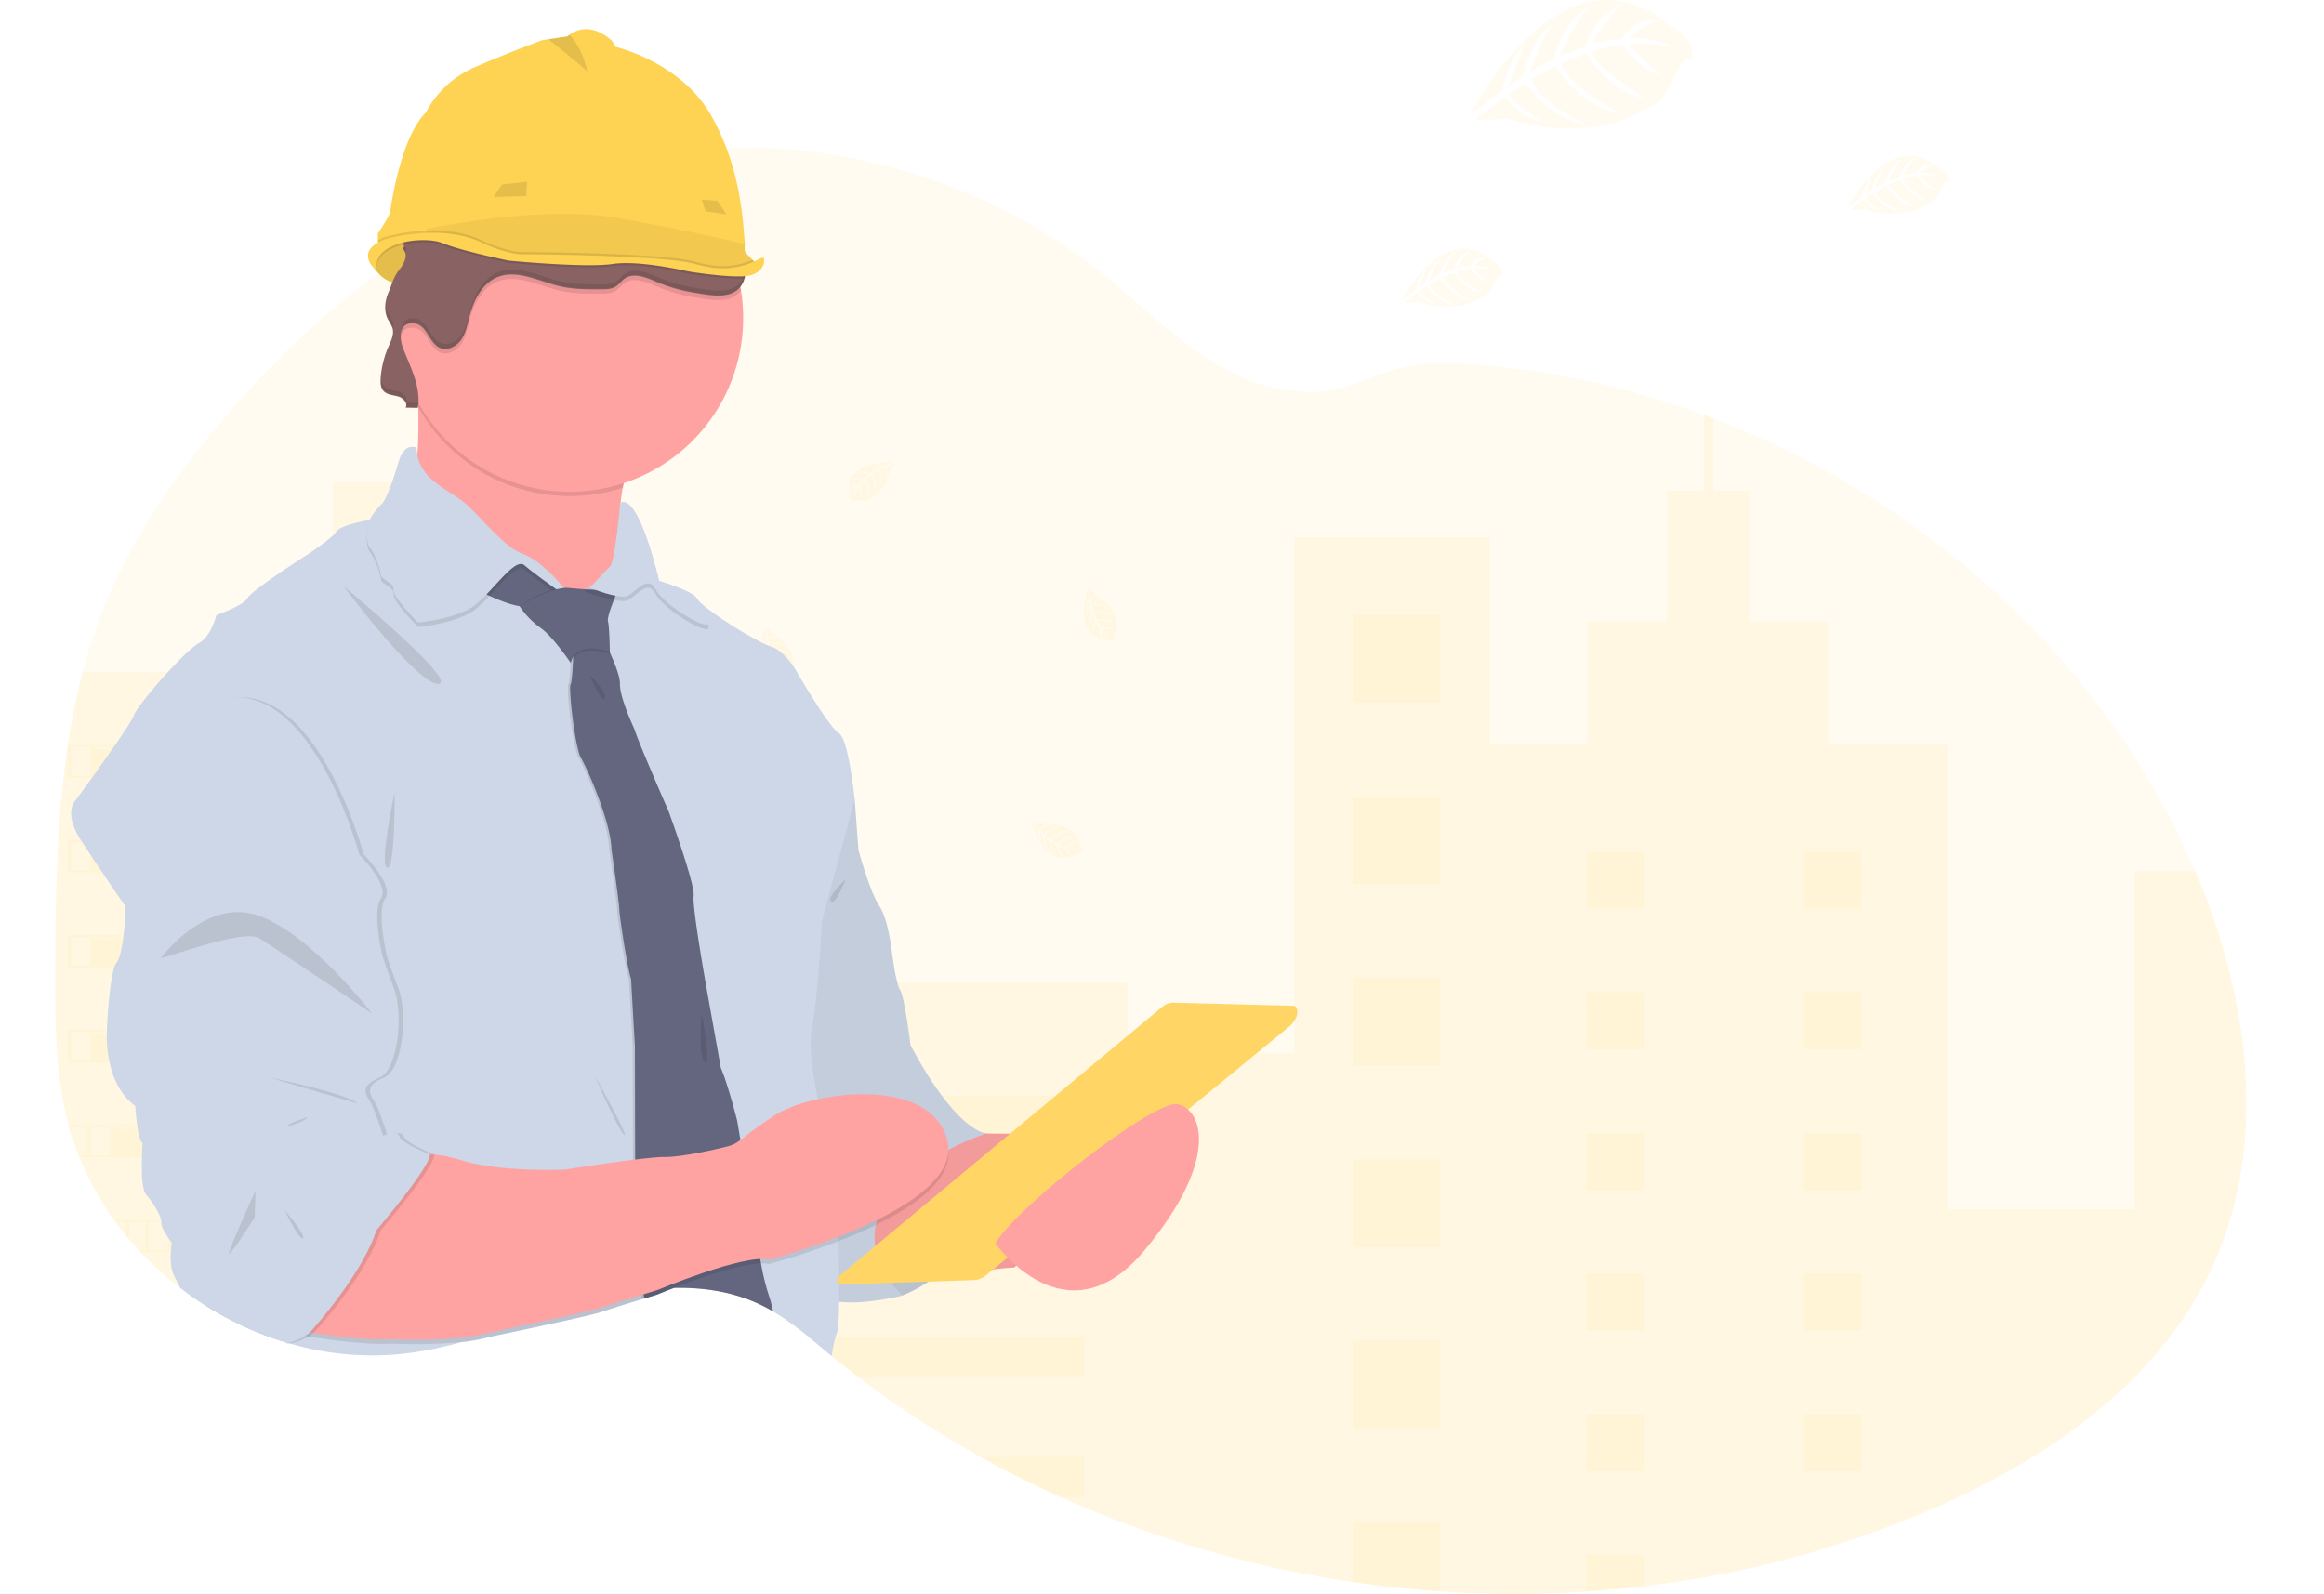 <svg width="1137.34" height="780.14" xmlns="http://www.w3.org/2000/svg">
 <title>QA engineers</title>

 <g>
  <title>background</title>
  <rect fill="none" id="canvas_background" height="782.14" width="1139.34" y="-1" x="-1"/>
 </g>
 <g>
  <title>Layer 1</title>
  <path id="svg_1" opacity="0.1" fill="#ffd666" d="m1081.17,623.33c-26.56,54.81 -80.52,91.46 -136.42,115.63a503.33,503.33 0 0 1 -140.45,37.48q-13.9,1.65 -27.89,2.56a540.92,540.92 0 0 1 -71.57,-0.08q-21.5,-1.43 -42.85,-4.57a540.44,540.44 0 0 1 -143.27,-41.72q-19.74,-8.89 -38.68,-19.41a494.85,494.85 0 0 1 -60.46,-39.54q-6.36,-4.86 -12.56,-9.93l-1.7,-1.39c-3.25,-2.68 -6.47,-5.42 -9.74,-8.08a141.6,141.6 0 0 0 -17.26,-12.38c-0.41,-0.24 -0.82,-0.48 -1.24,-0.71c-1.12,-0.65 -2.26,-1.26 -3.42,-1.84a78.31,78.31 0 0 0 -7.34,-3.24c-11.55,-4.4 -23.92,-6 -36.46,-5.73c-2.08,0 -4.16,0.14 -6.25,0.28l0,0c-2.92,0.2 -5.85,0.5 -8.77,0.88l-1.08,0.15a198.77,198.77 0 0 0 -27.53,5.91c-13.94,4 -27.63,9 -41.41,13.51l0,0c-5.85,1.93 -11.71,3.77 -17.62,5.42l-1.3,0.36a192.87,192.87 0 0 1 -25.61,5.36a142.7,142.7 0 0 1 -58.61,-4.72l-0.66,-0.19l-1.22,-0.36l-1.67,-0.52q-4.2,-1.32 -8.33,-2.89l-1.67,-0.64q-4,-1.54 -7.83,-3.31l-1.67,-0.76q-4,-1.86 -7.83,-3.93c-0.92,-0.48 -1.83,-1 -2.73,-1.49q-4.08,-2.28 -8,-4.78q-4.16,-2.65 -8.14,-5.53q-1.84,-1.32 -3.64,-2.71a161.36,161.36 0 0 1 -19.37,-17.47c-0.33,-0.33 -0.64,-0.67 -0.95,-1c-1.59,-1.72 -3.15,-3.47 -4.66,-5.26c-0.56,-0.66 -1.12,-1.32 -1.67,-2q-2.69,-3.28 -5.19,-6.71c-0.25,-0.33 -0.49,-0.67 -0.73,-1a144.59,144.59 0 0 1 -16.87,-30.5c-0.14,-0.33 -0.27,-0.67 -0.39,-1q-2,-5.15 -3.65,-10.47c-0.45,-1.48 -0.88,-3 -1.26,-4.48c-0.13,-0.44 -0.25,-0.89 -0.36,-1.33c-5.52,-21.73 -6.15,-44.32 -6.15,-66.78q0,-3.93 0,-7.85c0.16,-36.33 0.72,-73.28 6.08,-109.11c0,-0.25 0.07,-0.5 0.11,-0.74a340.76,340.76 0 0 1 7.31,-35.82a264.25,264.25 0 0 1 12.31,-36.3c12.33,-29 30.26,-55.39 50.17,-79.85c24,-29.43 51.5,-56.59 82.13,-79q6.6,-4.83 13.38,-9.38l2.09,-1.37c0.73,-0.49 1.46,-1 2.19,-1.43l0,0c1.5,-1 3,-1.94 4.52,-2.89l1.7,-1.06l3.24,-2l1,-0.57l1.73,-1l1.71,-1q3,-1.77 6.07,-3.46q13.11,-7.31 26.84,-13.36q4.05,-1.79 8.15,-3.45a287.43,287.43 0 0 1 38.15,-12.51q7.2,-1.82 14.49,-3.2q8.6,-1.66 17.29,-2.75a274.38,274.38 0 0 1 27.78,-2.07c65.32,-1.59 131.3,19.67 182.49,60.42c20.4,16.24 38.73,35.47 61.64,47.92c20,10.84 43.41,15.33 64.83,6.8c17.7,-7.05 29.22,-10.55 49.1,-9.48a411.56,411.56 0 0 1 120.31,25.16c1.56,0.57 3.12,1.16 4.67,1.75c100.71,38.55 187.3,115.1 232.28,213.47q1.78,3.9 3.47,7.86c26.83,62.65 36.51,136.1 6.9,197.18z"/>
  <path id="svg_2" opacity="0.1" fill="#ffd666" d="m227.17,277.39l0,379.16l-1.3,0.36a192.87,192.87 0 0 1 -25.61,5.36a142.7,142.7 0 0 1 -58.61,-4.72l-0.66,-0.19l-1.22,-0.36l-1.67,-0.52q-4.2,-1.32 -8.33,-2.89l-1.67,-0.64q-4,-1.54 -7.83,-3.31l-1.67,-0.76q-4,-1.86 -7.83,-3.93c-0.92,-0.48 -1.83,-1 -2.73,-1.49q-4.08,-2.28 -8,-4.78q-4.16,-2.65 -8.14,-5.53q-1.84,-1.32 -3.64,-2.71a161.36,161.36 0 0 1 -19.37,-17.47c-0.33,-0.33 -0.64,-0.67 -0.95,-1c-1.59,-1.72 -3.15,-3.47 -4.66,-5.26c-0.56,-0.66 -1.12,-1.32 -1.67,-2q-2.69,-3.28 -5.19,-6.71c-0.25,-0.33 -0.49,-0.67 -0.73,-1a144.59,144.59 0 0 1 -16.87,-30.5c-0.14,-0.33 -0.27,-0.67 -0.39,-1q-2,-5.15 -3.65,-10.47c-0.45,-1.48 -0.88,-3 -1.26,-4.48c-0.13,-0.44 -0.25,-0.89 -0.36,-1.33c-5.52,-21.73 -6.15,-44.32 -6.15,-66.78q0,-3.93 0,-7.85c0.16,-36.33 0.72,-73.28 6.08,-109.11c0,-0.25 0.07,-0.5 0.11,-0.74a340.76,340.76 0 0 1 7.31,-35.82l102.12,0l0,-51.53l20.36,0l0,-41.39l43.82,0l0,41.39l20.36,0z"/>
  <path id="svg_3" opacity="0.1" fill="#ffd666" d="m1081.17,623.33c-26.56,54.81 -80.52,91.46 -136.42,115.63a503.33,503.33 0 0 1 -140.45,37.48q-13.9,1.65 -27.89,2.56a540.92,540.92 0 0 1 -71.57,-0.08q-21.5,-1.43 -42.85,-4.57a540.44,540.44 0 0 1 -143.27,-41.72q-19.74,-8.89 -38.68,-19.41a494.85,494.85 0 0 1 -60.46,-39.54q-6.36,-4.86 -12.56,-9.93l-1.7,-1.39c-3.25,-2.68 -6.47,-5.42 -9.74,-8.08a141.6,141.6 0 0 0 -17.26,-12.38c-0.41,-0.24 -0.82,-0.48 -1.24,-0.71c-1.12,-0.65 -2.26,-1.26 -3.42,-1.84a78.31,78.31 0 0 0 -7.34,-3.24l0,-155.11l185.59,0l0,34.53l81.45,0l0,-252.58l95.87,0l0,101l47.42,0l0,-59.8l39.18,0l0,-63.88l18,0l0,-37.2c1.56,0.57 3.12,1.16 4.67,1.75l0,35.45l17.52,0l0,63.92l39.15,0l0,59.8l57.73,0l0,227.83l91.76,0l0,-165.69l29.57,0c26.87,62.67 36.55,136.12 6.94,197.2z"/>
  <rect id="svg_4" opacity="0.1" fill="#ffd666" height="42.85" width="42.85" y="300.96" x="662.01"/>
  <rect id="svg_5" opacity="0.1" fill="#ffd666" height="42.85" width="42.85" y="389.78" x="662.01"/>
  <rect id="svg_6" opacity="0.1" fill="#ffd666" height="42.85" width="42.85" y="478.61" x="662.01"/>
  <rect id="svg_7" opacity="0.1" fill="#ffd666" height="42.85" width="42.85" y="567.44" x="662.01"/>
  <rect id="svg_8" opacity="0.1" fill="#ffd666" height="42.85" width="42.85" y="656.26" x="662.01"/>
  <path id="svg_9" opacity="0.1" fill="#ffd666" d="m704.86,745.07l0,33.84q-21.5,-1.43 -42.85,-4.57l0,-29.27l42.85,0z"/>
  <rect id="svg_10" opacity="0.1" fill="#ffd666" height="19.41" width="149.99" y="536.38" x="380.45"/>
  <rect id="svg_11" opacity="0.1" fill="#ffd666" height="19.41" width="149.99" y="595.33" x="380.45"/>
  <path id="svg_12" opacity="0.1" fill="#ffd666" d="m530.44,654.28l0,19.4l-110.84,0q-6.36,-4.86 -12.56,-9.93l-1.7,-1.39c-3.25,-2.68 -6.47,-5.42 -9.74,-8.08l134.84,0z"/>
  <path id="svg_13" opacity="0.1" fill="#ffd666" d="m530.44,713.22l0,19.41l-11.7,0q-19.74,-8.89 -38.68,-19.41l50.38,0z"/>
  <rect id="svg_14" opacity="0.1" fill="#ffd666" height="27.89" width="27.89" y="416.99" x="776.43"/>
  <rect id="svg_15" opacity="0.1" fill="#ffd666" height="27.89" width="27.89" y="287.01" x="172.43"/>
  <rect id="svg_16" opacity="0.1" fill="#ffd666" height="27.89" width="27.89" y="351.81" x="172.43"/>
  <rect id="svg_17" opacity="0.1" fill="#ffd666" height="27.89" width="27.89" y="416.6" x="172.43"/>
  <rect id="svg_18" opacity="0.1" fill="#ffd666" height="27.89" width="27.89" y="481.4" x="172.43"/>
  <rect id="svg_19" opacity="0.1" fill="#ffd666" height="27.89" width="27.89" y="546.2" x="172.43"/>
  <rect id="svg_20" opacity="0.1" fill="#ffd666" height="27.89" width="27.89" y="610.99" x="172.43"/>
  <rect id="svg_21" opacity="0.1" fill="#ffd666" height="27.89" width="27.89" y="416.99" x="882.92"/>
  <rect id="svg_22" opacity="0.1" fill="#ffd666" height="27.89" width="27.89" y="485.79" x="776.43"/>
  <rect id="svg_23" opacity="0.1" fill="#ffd666" height="27.89" width="27.89" y="485.79" x="882.92"/>
  <rect id="svg_24" opacity="0.1" fill="#ffd666" height="27.89" width="27.89" y="554.6" x="776.43"/>
  <rect id="svg_25" opacity="0.1" fill="#ffd666" height="27.89" width="27.89" y="554.6" x="882.92"/>
  <rect id="svg_26" opacity="0.1" fill="#ffd666" height="27.89" width="27.89" y="623.41" x="776.43"/>
  <rect id="svg_27" opacity="0.1" fill="#ffd666" height="27.89" width="27.89" y="623.41" x="882.92"/>
  <rect id="svg_28" opacity="0.1" fill="#ffd666" height="27.89" width="27.89" y="692.21" x="776.43"/>
  <rect id="svg_29" opacity="0.1" fill="#ffd666" height="27.89" width="27.89" y="692.21" x="882.92"/>
  <polygon id="svg_30" opacity="0.1" fill="#ffd666" points="776.43,779 776.43,761.01 804.32,761.01 804.32,776.44 776.43,779 "/>
  <path id="svg_31" opacity="0.1" fill="#ffd666" d="m33.1,364.75l0,16l106.67,0l0,-16l-106.67,0zm116.17,15l-114.5,0l0,-14l7.83,0l106.67,14zm9.5,0l-114.5,0l0,-14l7.83,0l106.67,14zm9.5,0l-114.5,0l0,-14l7.83,0l106.67,14zm9.5,0l-114.5,0l0,-14l7.83,0l106.67,14zm9.5,0l-114.5,0l0,-14l7.83,0l106.67,14zm9.5,0l-114.5,0l0,-14l7.83,0l106.67,14zm9.5,0l-114.5,0l0,-14l7.83,0l106.67,14zm9.5,0l-114.5,0l0,-14l7.83,0l106.67,14zm9.5,0l-114.5,0l0,-14l7.83,0l106.67,14zm9.5,0l-114.5,0l0,-14l7.83,0l106.67,14zm10,0l-115,0l0,-14l8.33,0l106.67,14z"/>
  <path id="svg_32" opacity="0.1" fill="#ffd666" d="m33.1,411.21l0,15.95l106.67,0l0,-15.95l-106.67,0zm116.17,14.95l-114.5,0l0,-13.95l7.83,0l106.67,13.95zm9.5,0l-114.5,0l0,-13.95l7.83,0l106.67,13.95zm9.5,0l-114.5,0l0,-13.95l7.83,0l106.67,13.95zm9.5,0l-114.5,0l0,-13.95l7.83,0l106.67,13.95zm9.5,0l-114.5,0l0,-13.95l7.83,0l106.67,13.95zm9.5,0l-114.5,0l0,-13.95l7.83,0l106.67,13.95zm9.5,0l-114.5,0l0,-13.95l7.83,0l106.67,13.95zm9.5,0l-114.5,0l0,-13.95l7.83,0l106.67,13.95zm9.5,0l-114.5,0l0,-13.95l7.83,0l106.67,13.95zm9.5,0l-114.5,0l0,-13.95l7.83,0l106.67,13.95zm10,0l-115,0l0,-13.95l8.33,0l106.67,13.95z"/>
  <path id="svg_33" opacity="0.1" fill="#ffd666" d="m33.1,457.66l0,15.95l106.67,0l0,-15.95l-106.67,0zm116.17,14.95l-114.5,0l0,-13.95l7.83,0l106.67,13.95zm9.5,0l-114.5,0l0,-13.95l7.83,0l106.67,13.95zm9.5,0l-114.5,0l0,-13.95l7.83,0l106.67,13.95zm9.5,0l-114.5,0l0,-13.95l7.83,0l106.67,13.95zm9.5,0l-114.5,0l0,-13.95l7.83,0l106.67,13.95zm9.5,0l-114.5,0l0,-13.95l7.83,0l106.67,13.95zm9.5,0l-114.5,0l0,-13.95l7.83,0l106.67,13.95zm9.5,0l-114.5,0l0,-13.95l7.83,0l106.67,13.95zm9.5,0l-114.5,0l0,-13.95l7.83,0l106.67,13.95zm9.5,0l-114.5,0l0,-13.95l7.83,0l106.67,13.95zm10,0l-115,0l0,-13.95l8.33,0l106.67,13.95z"/>
  <path id="svg_34" opacity="0.1" fill="#ffd666" d="m33.1,504.07l0,16l106.67,0l0,-16l-106.67,0zm116.17,15l-114.5,0l0,-14l7.83,0l106.67,14zm9.5,0l-114.5,0l0,-14l7.83,0l106.67,14zm9.5,0l-114.5,0l0,-14l7.83,0l106.67,14zm9.5,0l-114.5,0l0,-14l7.83,0l106.67,14zm9.5,0l-114.5,0l0,-14l7.83,0l106.67,14zm9.5,0l-114.5,0l0,-14l7.83,0l106.67,14zm9.5,0l-114.5,0l0,-14l7.83,0l106.67,14zm9.5,0l-114.5,0l0,-14l7.83,0l106.67,14zm9.5,0l-114.5,0l0,-14l7.83,0l106.67,14zm9.5,0l-114.5,0l0,-14l7.83,0l106.67,14zm10,0l-115,0l0,-14l8.33,0l106.67,14z"/>
  <path id="svg_35" opacity="0.1" fill="#ffd666" d="m33.51,550.56c0.38,1.5 0.81,3 1.26,4.48l0,-3.48l7.83,0l0,14l-4.18,0c0.12,0.33 0.25,0.67 0.39,1l101,0l0,-16l-106.3,0zm124.89,15l-114.13,0l0,-14l7.83,0l106.3,14zm9.5,0l-114.13,0l0,-14l7.83,0l106.3,14zm9.5,0l-114.13,0l0,-14l7.83,0l106.3,14zm9.5,0l-114.13,0l0,-14l7.83,0l106.3,14zm9.5,0l-114.13,0l0,-14l7.83,0l106.3,14zm9.5,0l-114.13,0l0,-14l7.83,0l106.3,14zm9.5,0l-114.13,0l0,-14l7.83,0l106.3,14zm9.5,0l-114.13,0l0,-14l7.83,0l106.3,14zm9.5,0l-114.13,0l0,-14l7.83,0l106.3,14zm10,0l-114.63,0l0,-14l8.33,0l106.3,14z"/>
  <path id="svg_36" opacity="0.1" fill="#ffd666" d="m55.68,597.01c0.24,0.33 0.48,0.67 0.73,1l5.19,0l0,6.71c0.55,0.67 1.11,1.33 1.67,2l0,-8.7l7.83,0l0,14l-3.17,0c0.31,0.33 0.62,0.67 0.95,1l70.89,0l0,-16l-84.09,-0.01zm109.01,15.01l-91.92,0l0,-14l7.83,0l84.09,14zm9.5,0l-91.92,0l0,-14l7.83,0l84.09,14zm9.5,0l-91.92,0l0,-14l7.83,0l84.09,14zm9.5,0l-91.92,0l0,-14l7.83,0l84.09,14zm9.5,0l-91.92,0l0,-14l7.83,0l84.09,14zm9.5,0l-91.92,0l0,-14l7.83,0l84.09,14zm10,0l-92.42,0l0,-14l8.33,0l84.09,14z"/>
  <path id="svg_37" opacity="0.1" fill="#ffd666" d="m108.04,643.46c0.9,0.51 1.81,1 2.73,1.49l0,-0.49l7.83,0l0,4.42l1.67,0.76l0,-5.18l7.83,0l0,8.49l1.67,0.64l0,-9.13l8.33,0l0,12l1.67,0.52l0,-13.52l-31.73,0z"/>
  <path id="svg_38" opacity="0.1" fill="#ffd666" d="m436.96,226.24s-23.84,-1.44 -21,15.26a4.08,4.08 0 0 0 2.12,4.3s0,-1.24 2.44,-0.82a11.15,11.15 0 0 0 2.59,0.12a5.39,5.39 0 0 0 3.17,-1.3l0,0s6.7,-2.77 9.31,-13.72c0,0 1.92,-2.39 1.85,-3l-4,1.72s1.38,2.9 0.3,5.31c0,0 -0.13,-5.2 -0.91,-5.08c-0.15,0 -2.09,1 -2.09,1s2.37,5.06 0.58,8.73c0,0 0.68,-6.22 -1.31,-8.36l-2.9,1.67s2.77,5.22 0.89,9.48c0,0 0.49,-6.53 -1.48,-9.07l-2.57,2s2.6,5.14 1,8.68c0,0 -0.21,-7.61 -1.57,-8.19a15.42,15.42 0 0 0 -2.59,2.8s1.78,3.73 0.68,5.7c0,0 -0.68,-5.06 -1.24,-5.09c0,0 -2.23,3.36 -2.46,5.66a12.18,12.18 0 0 1 1.92,-6a6.72,6.72 0 0 0 -3.42,1.77s0.35,-2.37 4,-2.58c0,0 1.85,-2.54 2.35,-2.7c0,0 -3.61,-0.3 -5.8,0.67c0,0 1.93,-2.24 6.46,-1.22l2.53,-2.07s-4.75,-0.65 -6.76,0.07c0,0 2.31,-2 7.44,-0.54l2.76,-1.65a25.18,25.18 0 0 0 -6.46,-0.56s2.54,-1.37 7.27,0.12l2,-0.89s-3,-0.58 -3.83,-0.67s-0.92,-0.33 -0.92,-0.33a10.28,10.28 0 0 1 5.57,0.62s4.15,-1.58 4.08,-1.84z"/>
  <path id="svg_39" opacity="0.1" fill="#ffd666" d="m374.38,307.51s-8.15,22.44 8.67,24.49a4.07,4.07 0 0 0 4.71,-0.81s-1.17,-0.39 -0.09,-2.58a11.39,11.39 0 0 0 0.86,-2.44a5.41,5.41 0 0 0 -0.36,-3.41l0,0s-0.75,-7.21 -10.51,-12.82c0,0 -1.74,-2.53 -2.35,-2.63l0.5,4.35s3.17,-0.5 5.18,1.22c0,0 -5,-1.35 -5.13,-0.57c0,0.15 0.37,2.29 0.37,2.29s5.52,-0.84 8.53,1.92c0,0 -5.78,-2.42 -8.39,-1.11l0.78,3.18s5.79,-1.16 9.34,1.84c0,0 -6.12,-2.31 -9.12,-1.15l1.19,3s5.67,-1 8.61,1.49c0,0 -7.36,-2 -8.29,-0.82a15.74,15.74 0 0 0 1.94,3.27s4.09,-0.64 5.66,1c0,0 -5.05,-0.79 -5.23,-0.27c0,0 2.59,3.1 4.73,4a12.24,12.24 0 0 1 -5.19,-3.55a6.72,6.72 0 0 0 0.73,3.79s-2.18,-1 -1.35,-4.55c0,0 -1.92,-2.49 -1.92,-3c0,0 -1.32,3.37 -1,5.75c0,0 -1.6,-2.49 0.66,-6.54l-1.26,-3s-2,4.37 -1.86,6.51c0,0 -1.24,-2.79 1.6,-7.3l-0.79,-3.11a24.93,24.93 0 0 0 -2.37,6s-0.6,-2.83 2.17,-6.94l-0.29,-2.14s-1.4,2.68 -1.73,3.49s-0.58,0.78 -0.58,0.78a10.28,10.28 0 0 1 2.17,-5.17s-0.32,-4.46 -0.59,-4.46z"/>
  <path id="svg_40" opacity="0.1" fill="#ffd666" d="m532.41,288.59s-8.14,22.48 8.67,24.48a4.08,4.08 0 0 0 4.72,-0.82s-1.18,-0.39 -0.09,-2.57a10.7,10.7 0 0 0 0.85,-2.45a5.41,5.41 0 0 0 -0.35,-3.41l0,0s-0.75,-7.21 -10.51,-12.82c0,0 -1.75,-2.52 -2.36,-2.62l0.51,4.34s3.17,-0.49 5.18,1.23c0,0 -5,-1.35 -5.14,-0.58c0,0.16 0.37,2.29 0.37,2.29s5.52,-0.83 8.54,1.92c0,0 -5.78,-2.41 -8.4,-1.11l0.79,3.19s5.79,-1.17 9.34,1.84c0,0 -6.13,-2.32 -9.13,-1.16l1.19,3s5.67,-1 8.61,1.49c0,0 -7.35,-2 -8.29,-0.81a15.43,15.43 0 0 0 2,3.27s4.08,-0.65 5.66,1c0,0 -5.05,-0.79 -5.23,-0.26c0,0 2.58,3.09 4.72,4a12.13,12.13 0 0 1 -5.18,-3.55a6.77,6.77 0 0 0 0.72,3.79s-2.17,-1 -1.34,-4.54c0,0 -1.92,-2.5 -1.93,-3c0,0 -1.31,3.38 -1,5.75c0,0 -1.6,-2.48 0.66,-6.54l-1.26,-3s-2,4.37 -1.86,6.5c0,0 -1.24,-2.78 1.6,-7.29l-0.8,-3.12a24.93,24.93 0 0 0 -2.37,6s-0.59,-2.83 2.18,-6.94l-0.29,-2.14s-1.4,2.68 -1.74,3.49s-0.58,0.78 -0.58,0.78a10.35,10.35 0 0 1 2.18,-5.17s-0.36,-4.45 -0.64,-4.46z"/>
  <path id="svg_41" opacity="0.1" fill="#ffd666" d="m306.51,472.07s-8.15,22.45 8.67,24.5a4.06,4.06 0 0 0 4.71,-0.82s-1.17,-0.39 -0.09,-2.57a10.77,10.77 0 0 0 0.86,-2.45a5.34,5.34 0 0 0 -0.36,-3.41l0,0s-0.75,-7.21 -10.51,-12.81c0,0 -1.74,-2.53 -2.35,-2.63l0.5,4.34s3.18,-0.49 5.18,1.23c0,0 -5,-1.35 -5.13,-0.58c0,0.16 0.37,2.29 0.37,2.29s5.52,-0.83 8.53,1.92c0,0 -5.78,-2.41 -8.39,-1.11l0.78,3.19s5.79,-1.17 9.34,1.84c0,0 -6.12,-2.32 -9.12,-1.16l1.19,3s5.67,-1 8.61,1.49c0,0 -7.35,-2 -8.29,-0.81a15.74,15.74 0 0 0 1.94,3.27s4.09,-0.65 5.67,1c0,0 -5.06,-0.79 -5.24,-0.26c0,0 2.59,3.09 4.73,4a12.17,12.17 0 0 1 -5.19,-3.54a6.69,6.69 0 0 0 0.73,3.78s-2.18,-1 -1.35,-4.54c0,0 -1.91,-2.5 -1.92,-3c0,0 -1.32,3.38 -1,5.75c0,0 -1.6,-2.48 0.66,-6.54l-1.26,-3s-2,4.37 -1.85,6.5c0,0 -1.24,-2.78 1.6,-7.29l-0.8,-3.11a24.74,24.74 0 0 0 -2.37,6s-0.6,-2.84 2.17,-6.94l-0.29,-2.15s-1.4,2.68 -1.73,3.49s-0.58,0.78 -0.58,0.78a10.24,10.24 0 0 1 2.18,-5.17s-0.33,-4.48 -0.6,-4.48z"/>
  <path id="svg_42" opacity="0.1" fill="#ffd666" d="m274.17,260.48s-8.14,22.44 8.67,24.49a4.09,4.09 0 0 0 4.72,-0.81s-1.18,-0.39 -0.09,-2.58a11.21,11.21 0 0 0 0.85,-2.45a5.38,5.38 0 0 0 -0.35,-3.4l0,0s-0.75,-7.21 -10.52,-12.82c0,0 -1.74,-2.53 -2.35,-2.63l0.51,4.35s3.17,-0.5 5.17,1.22c0,0 -5,-1.35 -5.13,-0.57c0,0.15 0.37,2.29 0.37,2.29s5.52,-0.84 8.54,1.92c0,0 -5.78,-2.42 -8.4,-1.11l0.78,3.18s5.79,-1.17 9.35,1.84c0,0 -6.13,-2.32 -9.13,-1.15l1.19,3s5.67,-1 8.61,1.5c0,0 -7.35,-2 -8.29,-0.82a15.74,15.74 0 0 0 1.94,3.27s4.09,-0.64 5.67,1c0,0 -5.05,-0.79 -5.23,-0.27c0,0 2.58,3.1 4.72,4a12.3,12.3 0 0 1 -5.19,-3.55a6.72,6.72 0 0 0 0.73,3.79s-2.18,-1 -1.34,-4.55c0,0 -1.92,-2.49 -1.93,-3c0,0 -1.31,3.37 -1,5.75c0,0 -1.61,-2.49 0.66,-6.54l-1.27,-3s-2,4.37 -1.85,6.51c0,0 -1.24,-2.79 1.6,-7.3l-0.8,-3.11a24.93,24.93 0 0 0 -2.37,6s-0.59,-2.83 2.17,-6.94l-0.28,-2.14s-1.41,2.68 -1.74,3.48s-0.58,0.79 -0.58,0.79a10.24,10.24 0 0 1 2.18,-5.17s-0.31,-4.47 -0.59,-4.47z"/>
  <path id="svg_43" opacity="0.1" fill="#ffd666" d="m334.61,382.68s6.29,23 21.21,15a4.07,4.07 0 0 0 3.38,-3.38s-1.18,0.36 -1.55,-2.05a11,11 0 0 0 -0.72,-2.49a5.29,5.29 0 0 0 -2.25,-2.58l0,0s-4.77,-5.46 -16,-4.42c0,0 -2.88,-1.05 -3.44,-0.78l2.92,3.25s2.31,-2.23 4.94,-2c0,0 -4.89,1.8 -4.53,2.49c0.08,0.14 1.62,1.66 1.62,1.66s4,-3.87 8.08,-3.36c0,0 -6.11,1.36 -7.49,3.94l2.47,2.15s4.06,-4.29 8.7,-3.89c0,0 -6.35,1.64 -8.13,4.32l2.72,1.79s4,-4.11 7.9,-3.74c0,0 -7.14,2.63 -7.25,4.11a15.59,15.59 0 0 0 3.48,1.55s3,-2.88 5.19,-2.47c0,0 -4.59,2.27 -4.43,2.8c0,0 3.9,1 6.15,0.52a12.2,12.2 0 0 1 -6.28,0.1a6.66,6.66 0 0 0 2.78,2.67s-2.36,0.43 -3.72,-2.94c0,0 -3,-0.93 -3.32,-1.35c0,0 0.88,3.52 2.5,5.28c0,0 -2.74,-1.11 -3.23,-5.73l-2.77,-1.73s0.91,4.71 2.23,6.38c0,0 -2.62,-1.56 -2.9,-6.88l-2.44,-2.08a25,25 0 0 0 1.54,6.3s-2.11,-2 -2.22,-6.92l-1.47,-1.59s0.4,3 0.59,3.85s0,1 0,1a10.27,10.27 0 0 1 -1.2,-5.48s-2.83,-3.45 -3.06,-3.3z"/>
  <path id="svg_44" opacity="0.1" fill="#ffd666" d="m505.25,403.22s6.29,23 21.2,15a4.06,4.06 0 0 0 3.39,-3.38s-1.19,0.36 -1.56,-2a10.51,10.51 0 0 0 -0.71,-2.49a5.36,5.36 0 0 0 -2.26,-2.58l0,0s-4.77,-5.46 -16,-4.41c0,0 -2.88,-1.06 -3.43,-0.79l2.91,3.25s2.31,-2.23 4.94,-2c0,0 -4.89,1.8 -4.52,2.49c0.07,0.14 1.62,1.66 1.62,1.66s4,-3.87 8.08,-3.36c0,0 -6.12,1.36 -7.5,3.94l2.48,2.15s4,-4.29 8.69,-3.89c0,0 -6.34,1.64 -8.12,4.32l2.72,1.79s4,-4.11 7.89,-3.74c0,0 -7.14,2.63 -7.24,4.11a15.47,15.47 0 0 0 3.47,1.55s3,-2.88 5.19,-2.47c0,0 -4.58,2.27 -4.43,2.8c0,0 3.9,1 6.16,0.52a12.25,12.25 0 0 1 -6.29,0.1a6.73,6.73 0 0 0 2.78,2.67s-2.36,0.43 -3.72,-2.94c0,0 -3,-0.93 -3.31,-1.35c0,0 0.87,3.52 2.49,5.28c0,0 -2.74,-1.11 -3.23,-5.73l-2.77,-1.75s0.91,4.71 2.24,6.38c0,0 -2.62,-1.56 -2.9,-6.88l-2.45,-2.08a24.69,24.69 0 0 0 1.55,6.3s-2.12,-2 -2.23,-6.92l-1.47,-1.59s0.4,3 0.59,3.85s0,1 0,1a10.27,10.27 0 0 1 -1.2,-5.48s-2.82,-3.48 -3.05,-3.33z"/>
  <path id="svg_45" fill="#ced7e7" d="m441.23,634.2s51.88,-17.47 41.14,-79.37l-65.9,-17.11l-15.3,50.79l40.06,45.69z"/>
  <path id="svg_46" opacity="0.1" d="m401.17,588.51l40.05,45.69s51.88,-17.47 41.14,-79.37l-81.19,33.68z"/>
  <path id="svg_47" fill="#fed253" d="m183.17,131.21s7,11.39 16.57,5.7s0.39,-21.41 0.39,-21.41s-18.33,-2.51 -16.96,15.71z"/>
  <path id="svg_48" opacity="0.1" d="m199.74,136.91a9.87,9.87 0 0 1 -7.71,1.3c-3.51,-0.89 -6.21,-3.59 -7.66,-5.36a16.7,16.7 0 0 1 -1.2,-1.63c-0.49,-6.5 1.53,-10.37 4.33,-12.65l0,0c3.85,-3.13 9.18,-3.26 11.48,-3.16c0.71,0 1.12,0.1 1.12,0.1l0.19,0.32c0.27,0.51 0.86,1.64 1.49,3.15c2.14,4.95 4.69,13.92 -2.04,17.93z"/>
  <path id="svg_49" fill="#ffa2a2" d="m446.33,551.92l36,2.91l67,0.55l-52.79,65s-16.75,0.91 -20.2,3.27s-51.89,1.1 -51.89,1.1l-7.82,-33.32l29.7,-39.51z"/>
  <path id="svg_50" opacity="0.05" d="m446.33,551.92l36,2.91l67,0.55l-52.79,65s-16.75,0.91 -20.2,3.27s-51.89,1.1 -51.89,1.1l-7.82,-33.32l29.7,-39.51z"/>
  <path id="svg_51" fill="#ced7e7" d="m409.92,377.16l8.37,14.2l1.82,24.76s5.83,21.11 10.2,27.3s6.19,22.58 6.19,22.58s1.82,15.29 4,18.56s5.1,27 5.1,27s19.3,38.59 36.77,43.32c0,0 -86.65,28.4 -41.14,79.37c0,0 -32.4,8 -40.05,-1.09s-27.67,-143.81 -27.67,-143.81l6.19,-113.6l30.22,1.41z"/>
  <path id="svg_52" opacity="0.05" d="m409.92,377.16l8.37,14.2l1.82,24.76s5.83,21.11 10.2,27.3s6.19,22.58 6.19,22.58s1.82,15.29 4,18.56s5.1,27 5.1,27s19.3,38.59 36.77,43.32c0,0 -86.65,28.4 -41.14,79.37c0,0 -32.4,8 -40.05,-1.09s-27.67,-143.81 -27.67,-143.81l6.19,-113.6l30.22,1.41z"/>
  <path id="svg_53" fill="#ffa2a2" d="m304.79,238.77a78,78 0 0 0 2.1,37.9l-13.48,38.59s-102.67,-57.16 -93.93,-71c4.95,-7.85 5.58,-28.62 5.18,-45.12c-0.29,-12.54 -1.18,-22.6 -1.18,-22.6s126,12.39 109.23,41.15a67.89,67.89 0 0 0 -7.92,21.08z"/>
  <path id="svg_54" opacity="0.1" d="m312.71,217.69a67.89,67.89 0 0 0 -7.92,21.08a84.95,84.95 0 0 1 -100.13,-39.63c-0.29,-12.54 -1.18,-22.6 -1.18,-22.6s125.97,12.39 109.23,41.15z"/>
  <path id="svg_55" fill="#ffa2a2" d="m363.68,155.79a84.84,84.84 0 1 1 -154.06,-49q1.8,-2.53 3.79,-4.94a84.86,84.86 0 0 1 27.61,-22l0,0a83.34,83.34 0 0 1 18.15,-6.58a85,85 0 0 1 103.47,68.93a85.84,85.84 0 0 1 1.04,13.59z"/>
  <path id="svg_56" fill="#ced7e7" d="m397.17,504.6c-1.27,6.78 0.32,19.17 2.73,31.78c0.1,0.55 0.21,1.1 0.32,1.65s0.27,1.4 0.41,2.09c1.11,5.42 2.32,10.79 3.5,15.67s2.24,9.06 3.14,12.5c1.36,5.15 2.29,8.39 2.29,8.39s0.12,3.18 0.28,8.24c0.09,2.92 0.19,6.48 0.29,10.41c0,1.14 0.07,2.3 0.1,3.5c0.05,2.09 0.1,4.26 0.15,6.48c0,0.72 0,1.44 0.05,2.17c0,2.39 0.09,4.83 0.13,7.26c0.05,3.34 0.09,6.68 0.11,9.92c0,1.24 0,2.46 0,3.66c0,3.1 0,6.07 0,8.8c-0.11,7.75 -0.42,13.6 -1.08,15.29c-0.23,0.58 -0.44,1.21 -0.64,1.87a63.23,63.23 0 0 0 -1.88,9.47l-1.7,-1.39c-3.25,-2.68 -6.47,-5.42 -9.74,-8.08a141.6,141.6 0 0 0 -17.26,-12.38c-0.41,-0.24 -0.82,-0.48 -1.24,-0.71c-1.12,-0.65 -2.26,-1.26 -3.42,-1.84a78.31,78.31 0 0 0 -7.34,-3.24c-11.55,-4.4 -23.92,-6 -36.46,-5.73c-5,1.91 -8.25,3.28 -8.25,3.28l-6.36,1.92l-1.06,0.32c-6.89,2.1 -16.58,5.08 -20.07,6.32c-5.64,2 -54.61,12.19 -54.61,12.19a81.35,81.35 0 0 1 -13.66,2.5a192.87,192.87 0 0 1 -25.61,5.36a142.7,142.7 0 0 1 -58.61,-4.72a9.58,9.58 0 0 1 -1.7,-0.05c0.35,0 0.69,-0.08 1,-0.14l-1.22,-0.36l-1.67,-0.52q-4.2,-1.32 -8.33,-2.89l-1.67,-0.64q-4,-1.54 -7.83,-3.31l-1.67,-0.76q-4,-1.86 -7.83,-3.93c-0.92,-0.48 -1.83,-1 -2.73,-1.49q-4.08,-2.28 -8,-4.78c-0.44,-3.77 -0.67,-6.29 -0.67,-6.29l-3.9,-19.42l-0.2,-1l-2.8,-14l-0.2,-1l-6.09,-30.46l-0.2,-1l-2.8,-14l-0.2,-1l-6.17,-30.44l-0.2,-1l-2.8,-14l-0.2,-1l-6.12,-30.5l-0.2,-1l-2.8,-13.95l-0.2,-1l-1.11,-5.5l-1.67,-8.33s-5.33,-7.62 -11.33,-16.63l-0.67,-1c-1.71,-2.53 -3.47,-5.16 -5.18,-7.74c-0.57,-0.85 -1.12,-1.69 -1.67,-2.52q-1.25,-1.89 -2.42,-3.69l-0.54,-0.83l-0.11,-0.17c-8.62,-13.34 -2.85,-19.14 -2.85,-19.14s3.62,-4.9 8.29,-11.38c0.23,-0.33 0.47,-0.66 0.72,-1c2,-2.8 4.2,-5.86 6.36,-8.92l1.67,-2.38c0.63,-0.89 1.25,-1.78 1.85,-2.66c0.24,-0.33 0.47,-0.67 0.69,-1c4.61,-6.66 8.41,-12.47 9.19,-14.53c1.22,-3.25 9,-12.86 16.75,-21.29c6.11,-6.66 12.19,-12.58 14.92,-14c6.19,-3.27 8.74,-13.84 8.74,-13.84s13.47,-4.72 15.29,-8.36s27.31,-20 27.31,-20s10.31,-6.64 14.48,-10.64a8.53,8.53 0 0 0 1.53,-1.79c1.45,-2.6 10.92,-4.74 14.77,-5.51c1,-0.2 1.62,-0.31 1.62,-0.31a32.59,32.59 0 0 1 5.83,-7.65c1.57,-1.39 3.53,-6.18 5.18,-10.82c1.79,-5.06 3.18,-9.93 3.18,-9.93c2.92,-9.83 8.74,-6.92 8.74,-6.92a20,20 0 0 0 0.38,4l0,0c2.43,12 15.63,17 22.56,22.61c7.65,6.18 19.66,22.21 29.13,25.48c7.84,2.71 16.93,12.93 19.81,16.34l0.22,0.26c0.48,0.56 0.72,0.88 0.72,0.88s5.37,-0.28 8.64,-0.34l1.19,0a3.48,3.48 0 0 0 1.82,-0.74c3.25,-2.21 8.09,-8.69 10.2,-10.18c2.54,-1.83 5.1,-31.32 5.1,-31.32l0.13,-0.06c9.07,-4.25 18.8,38.29 18.8,38.29s17.11,5.1 18.57,8.74c0.28,0.72 1.57,2 3.51,3.55a192.4,192.4 0 0 0 28.1,17.85c0.22,0.11 0.43,0.22 0.65,0.31a6.67,6.67 0 0 0 0.61,0.29c0.37,0.18 0.73,0.34 1.07,0.49q0.81,0.36 1.5,0.6l0.6,0.21a14.46,14.46 0 0 1 4,2.07c0.36,0.26 0.72,0.53 1.07,0.82a28.26,28.26 0 0 1 3.74,3.76c0.17,0.2 0.33,0.41 0.49,0.61l0,0c0.76,0.95 1.44,1.89 2,2.76a40.89,40.89 0 0 1 2.51,4.18s14.92,25.49 19.66,28.39s7.65,32.41 7.65,32.41l0,0l-16,59.31s-0.75,15 -2.15,30.3c-0.78,8.58 -1.77,17.31 -2.95,23.59z"/>
  <path id="svg_57" fill="#63667e" d="m276.66,290.51s-10.73,5.82 -19.11,6.37a15.75,15.75 0 0 1 -3.28,-0.19c-8.78,-1.33 -21.66,-8.55 -21.66,-8.55l15.11,-16.57l18.38,9.11l6.76,6.29l3.8,3.54z"/>
  <path id="svg_58" opacity="0.1" d="m362.6,142.2a10.06,10.06 0 0 1 -1.29,1.49c-5.26,5 -14.6,2.93 -21.77,1.77a79.28,79.28 0 0 1 -18.13,-5.24c-5.06,-2.16 -11.13,-4.8 -15.68,-1.7c-1.75,1.18 -2.95,3.07 -4.77,4.11s-4.14,1.11 -6.29,1.14c-7,0 -14,0.08 -20.83,-1.5c-10.19,-2.38 -20.73,-8.37 -30.42,-4.42c-7.58,3.08 -11.69,11.33 -13.74,19.26c-1,3.89 -1.74,8 -4,11.3s-6.63,5.64 -10.35,4.09c-5.49,-2.29 -6.3,-11.61 -12.92,-12.08c-7.27,-0.51 -7.18,7 -5.06,12.43c3.14,8 7.25,16 7.43,24.34a84.89,84.89 0 0 1 4.84,-90.44a9.14,9.14 0 0 0 3.61,-4.22a6.31,6.31 0 0 0 0.18,-0.72c0.55,-2.79 -1,-5.72 -1.09,-8.64c-0.35,-7.13 7.37,-12.1 14.45,-13c4.71,-0.6 9.53,-0.14 14.25,-0.29l0,0a32.24,32.24 0 0 0 7.05,-0.94a33.91,33.91 0 0 0 11,-5.65a85,85 0 0 1 103.47,68.93l0.06,-0.02z"/>
  <path id="svg_59" fill="#896363" d="m364.31,136.31a11,11 0 0 1 -3,5.2c-5.26,5 -14.6,2.92 -21.77,1.76a78.29,78.29 0 0 1 -18.13,-5.2c-5.06,-2.15 -11.13,-4.79 -15.68,-1.69c-1.75,1.18 -2.95,3.07 -4.77,4.11s-4.14,1.11 -6.29,1.13c-7,0.05 -14,0.09 -20.83,-1.49c-10.19,-2.39 -20.73,-8.37 -30.42,-4.43c-7.58,3.08 -11.69,11.34 -13.74,19.27c-1,3.89 -1.74,8 -4,11.29s-6.63,5.65 -10.35,4.1c-5.49,-2.29 -6.3,-11.61 -12.92,-12.08c-7.27,-0.51 -7.18,7 -5.06,12.43c3.72,9.47 8.78,18.89 7.12,28.93c-1.65,0 -4.38,-0.06 -6,-0.1c1.26,-2.15 -1.14,-4.71 -3.53,-5.44s-5.18,-0.72 -7,-2.46s-1.83,-4.43 -1.64,-6.84a47.07,47.07 0 0 1 3.73,-14.94c1.31,-3 3,-6.25 2,-9.39a26.68,26.68 0 0 0 -2.16,-4.09c-2.08,-4 -1.59,-9 0.19,-13.13c0.76,-1.76 1.31,-3.42 1.94,-5a22.24,22.24 0 0 1 3.41,-6.23c2.29,-2.85 4.53,-7.14 2,-9.79c-0.64,-0.67 0.64,-1.13 0.23,-2a1.71,1.71 0 0 1 -0.15,-0.47a4.54,4.54 0 0 1 0.72,-3a7.33,7.33 0 0 1 0.39,-0.67a5.69,5.69 0 0 1 0.39,-0.66a31.79,31.79 0 0 1 8.65,-9.43c2.17,-1.57 4.71,-3.08 5.57,-5.62c1,-3 -0.76,-6.19 -0.91,-9.36c-0.35,-7.13 7.37,-12.1 14.45,-13s14.42,0.59 21.32,-1.24c9.79,-2.58 16.67,-11.22 25.56,-16.07a36.19,36.19 0 0 1 31.8,-1.14c10.38,4.74 18.21,14.32 29.05,17.92c3.84,1.28 8,1.79 11.46,3.91c4,2.46 6.43,6.76 8.51,11c3.17,6.43 3.81,12.89 6,19.7c1.74,5.4 4.15,12.46 4.35,18.68a18.72,18.72 0 0 1 -0.49,5.53z"/>
  <g id="svg_60" opacity="0.1">
   <path id="svg_61" d="m198.71,123.78a4.45,4.45 0 0 0 -0.75,-3.74c0.26,0.78 -0.87,1.23 -0.25,1.88a4,4 0 0 1 1,1.86z"/>
   <path id="svg_62" d="m197.93,117.75l0,0a4.13,4.13 0 0 0 -0.21,1.08c0.19,-0.32 0.45,-0.65 0.21,-1.08z"/>
   <path id="svg_63" d="m361.59,139.07c-5.27,5 -14.6,2.93 -21.79,1.76a77.76,77.76 0 0 1 -18.11,-5.23c-5.07,-2.16 -11.13,-4.8 -15.69,-1.7c-1.74,1.18 -2.94,3.07 -4.77,4.11s-4.14,1.11 -6.29,1.13c-7,0 -14,0.09 -20.84,-1.5c-10.18,-2.38 -20.72,-8.35 -30.41,-4.42c-7.58,3.09 -11.69,11.34 -13.74,19.27c-1,3.89 -1.73,8 -4,11.3s-6.64,5.64 -10.35,4.1c-5.49,-2.3 -6.3,-11.61 -12.92,-12.08c-5.17,-0.37 -6.61,3.33 -6.26,7.44c0.3,-3.14 2,-5.56 6.26,-5.26c6.62,0.47 7.43,9.79 12.92,12.08c3.71,1.55 8.09,-0.78 10.35,-4.1s3,-7.41 4,-11.29c2.05,-7.93 6.16,-16.19 13.74,-19.27c9.69,-3.94 20.23,2 30.41,4.42c6.8,1.59 13.86,1.54 20.84,1.49c2.15,0 4.42,-0.06 6.29,-1.12s3,-2.93 4.77,-4.12c4.56,-3.09 10.62,-0.45 15.69,1.7a78.27,78.27 0 0 0 18.11,5.24c7.19,1.16 16.52,3.25 21.79,-1.77c2.86,-2.73 3.72,-6.68 3.53,-11c-0.16,3.43 -1.16,6.54 -3.53,8.82z"/>
   <path id="svg_64" d="m212.65,89.21a10.63,10.63 0 0 0 -0.06,1.5c0.1,2.08 0.89,4.16 1.14,6.19c0.37,-2.49 -0.78,-5.09 -1.08,-7.69z"/>
   <path id="svg_65" d="m192.33,160.16a7.36,7.36 0 0 1 0.19,0.91a7.18,7.18 0 0 0 -0.19,-3.09a25.93,25.93 0 0 0 -2.16,-4.1a12.35,12.35 0 0 1 -1.31,-4.75a13.17,13.17 0 0 0 1.31,6.94a25.41,25.41 0 0 1 2.16,4.09z"/>
   <path id="svg_66" d="m204.74,197.14l-5.85,-0.09a2.51,2.51 0 0 1 -0.18,2.18c1.65,0 4.39,0.06 6,0.1a24.5,24.5 0 0 0 0.29,-5.18a23.45,23.45 0 0 1 -0.26,2.99z"/>
   <path id="svg_67" d="m195.17,191.61c-2.39,-0.72 -5.17,-0.73 -6.95,-2.48a6.34,6.34 0 0 1 -1.66,-4.19c-0.15,2.3 0,4.78 1.66,6.38c1.78,1.75 4.56,1.76 6.95,2.48a5.94,5.94 0 0 1 3.63,3c1.01,-2.07 -1.31,-4.5 -3.63,-5.19z"/>
  </g>
  <path id="svg_68" opacity="0.1" d="m377.1,641.19c-1.12,-0.65 -2.26,-1.26 -3.42,-1.84a78.31,78.31 0 0 0 -7.34,-3.24c-11.55,-4.4 -23.92,-6 -36.46,-5.73c-5,1.91 -8.25,3.28 -8.25,3.28l-6.36,1.92l-1.06,0.32c-0.07,-0.7 -0.15,-1.4 -0.22,-2.11s-0.15,-1.39 -0.23,-2.09c-2.24,-21.21 -4,-43 -4,-43l0,-18.82l0,-2.19l-0.12,-55.45l-1,-18.28l-0.47,-8.09l-0.09,-1.54l-0.18,-3.16l-0.1,-1.88a16.9,16.9 0 0 1 -0.56,-1.82l0,0c-0.07,-0.25 -0.14,-0.53 -0.2,-0.82c-0.25,-1 -0.52,-2.29 -0.8,-3.69c-1.83,-9.2 -4.12,-24.71 -4.26,-27.86c-0.18,-4.2 -3.82,-29.32 -3.82,-29.32c-0.37,-13.83 -12,-39.87 -14.93,-44.78s-6.2,-34.41 -5.1,-36c0.57,-0.85 0.94,-5.88 1.17,-10.52c0,-0.53 0.05,-1.05 0.07,-1.56c0.15,-3.63 0.22,-6.66 0.22,-6.66l11.44,-2.26l3.07,-0.6l0.24,-0.05l0.1,0.2c0.33,0.61 1.36,2.56 2.57,5.12c0.14,0.27 0.27,0.56 0.41,0.85c0.06,0.14 0.13,0.28 0.2,0.42c2.24,4.9 4.83,11.35 4.72,15.06c-0.18,6.56 7.29,22.4 7.29,22.4c0.72,3.64 16.56,39.86 16.56,39.86s12.93,35.5 12.2,41.33s6.19,44.42 6.19,44.42l7.1,39.69c3.45,7.82 8,25.84 8,25.84l1.73,10.22l0.33,1.95l4.61,27.27l2.26,13.36s0.95,7.1 2.39,15c0.12,0.71 0.26,1.43 0.4,2.15a110.06,110.06 0 0 0 3.77,15.35a57.47,57.47 0 0 1 1.93,7.35z"/>
  <path id="svg_69" fill="#63667e" d="m378.34,641.9c-0.41,-0.24 -0.82,-0.48 -1.24,-0.71c-1.12,-0.65 -2.26,-1.26 -3.42,-1.84a78.31,78.31 0 0 0 -7.34,-3.24c-11.55,-4.4 -23.92,-6 -36.46,-5.73c-5,1.91 -8.25,3.28 -8.25,3.28l-6.36,1.92c-0.08,-0.7 -0.15,-1.4 -0.23,-2.11s-0.14,-1.28 -0.2,-1.92c-2.24,-21.16 -4,-42.85 -4,-42.85l0,-19l0,-2.19l-0.12,-55.31l-1,-17.46l-0.2,-3.62l-0.14,-2.45l-0.18,-3.24l-0.18,-3.29l-0.13,-2.37l0,-0.52c0,-0.05 0,-0.11 -0.07,-0.17c-0.19,-0.54 -0.42,-1.36 -0.67,-2.4l-0.12,-0.5c-0.05,-0.23 -0.11,-0.48 -0.16,-0.73a0.43,0.43 0 0 1 0,0c-1.88,-8.53 -4.64,-26.92 -4.79,-30.37c-0.18,-4.2 -3.82,-29.32 -3.82,-29.32c-0.37,-13.83 -12,-39.87 -14.93,-44.78s-6.19,-34.41 -5.1,-36c0.63,-1 1,-7.07 1.24,-12.08c0,-0.4 0,-0.79 0,-1.16c0.13,-3.09 0.18,-5.5 0.18,-5.5l10.64,-2.1l2.7,-0.53l0.42,-0.08l1,-0.2s1.31,2.42 2.88,5.75l0.2,0.42c2.29,4.94 5,11.66 4.92,15.48c-0.18,6.56 7.29,22.4 7.29,22.4c0.72,3.64 16.56,39.86 16.56,39.86s12.93,35.5 12.2,41.33s6.19,44.42 6.19,44.42l7.1,39.69c3.45,7.82 8,25.84 8,25.84l1.61,9.52l0.33,1.93l3.63,21.52l3.35,19.83s1,7.07 2.38,15c0.13,0.72 0.26,1.44 0.4,2.17a110.63,110.63 0 0 0 3.77,15.42a61,61 0 0 1 2.12,7.99z"/>
  <path id="svg_70" fill="#fed253" d="m369.32,128.31s-3.82,4.92 -7.27,4.92s-16.88,-0.55 -23.88,-2.73s-41.32,-3.83 -41.32,-3.83s-48.6,0.18 -50.24,-1.46s-30.22,-10.38 -33.13,-9.83c-0.61,0.12 -2.1,0.38 -4.09,0.71l-2.28,0.37c-3.45,0.55 -7.76,1.19 -11.7,1.66c-4.87,0.57 -9.15,0.86 -10.51,0.36l0,-4.19s5.64,-8.2 6,-10.55s5.1,-36.42 17.48,-48.61a48.8,48.8 0 0 1 23.48,-22c16.75,-7.29 33.5,-13.47 33.5,-13.47l2.93,-0.42l9.45,-1.4a7.13,7.13 0 0 1 0.93,-0.78c2.62,-2 10.56,-6.35 20.91,3l1.83,2.92s31.85,7.46 46.59,33.49s15.48,51.52 16.57,63.17c0,0 -0.73,3.28 0.73,4.55a20.41,20.41 0 0 1 1.51,1.48c0.13,0.13 0.26,0.26 0.38,0.4c0.42,0.42 0.81,0.86 1.13,1.22a0.47,0.47 0 0 1 0.1,0.1a3.2,3.2 0 0 0 0.25,0.27l0.65,0.65z"/>
  <path id="svg_71" opacity="0.05" d="m369.32,128.31s-3.82,4.92 -7.27,4.92s-16.88,-0.55 -23.88,-2.73s-41.32,-3.83 -41.32,-3.83s-48.6,0.18 -50.24,-1.46s-30.22,-10.38 -33.13,-9.83c-0.61,0.12 -2.1,0.38 -4.09,0.71l-0.52,-3.2l-0.13,-0.79s55.16,-11.83 91.93,-5.63s63.9,13.1 63.9,13.1s-0.73,3.28 0.73,4.55a20.41,20.41 0 0 1 1.51,1.48c0.13,0.13 0.26,0.26 0.38,0.4c0.42,0.42 0.81,0.86 1.13,1.22a0.47,0.47 0 0 1 0.1,0.1a3.32,3.32 0 0 0 0.25,0.27l0.65,0.72z"/>
  <path id="svg_72" opacity="0.1" d="m364.31,136.31c-6.81,0.53 -19.36,-1.13 -24.85,-1.94c-1.56,-0.23 -3.09,-0.51 -4.63,-0.85c-5.89,-1.28 -24,-4.87 -35,-3.21c-13.29,2 -50.79,-1.64 -50.79,-1.64s-23.12,-4.73 -32.41,-8.55c-3.41,-1.41 -9.11,-1.85 -14.78,-1.15a41.15,41.15 0 0 0 -4.3,0.77c-7.74,1.83 -14.27,6 -13.14,13.11a16.7,16.7 0 0 1 -1.2,-1.63c-0.49,-6.5 1.53,-10.37 4.33,-12.65l0,0l0.66,-0.27a80.76,80.76 0 0 1 10.42,-2.23c0.55,-0.09 1.12,-0.17 1.7,-0.24c9.95,-1.34 24.34,-1.64 36.48,4.47c0,0 11.28,5.29 18.93,5.29s69.9,0.55 84.47,4.73a62,62 0 0 0 8.85,1.87a36,36 0 0 0 15.8,-1.49a18.72,18.72 0 0 1 -0.54,5.61z"/>
  <path id="svg_73" opacity="0.1" d="m369.32,128.31s-3.82,4.92 -7.27,4.92s-16.88,-0.55 -23.88,-2.73s-41.32,-3.83 -41.32,-3.83s-48.6,0.18 -50.24,-1.46s-30.22,-10.38 -33.13,-9.83c-0.61,0.12 -2.1,0.38 -4.09,0.71l-2.28,0.37a40.6,40.6 0 0 0 -11.7,1.66c-4.87,0.57 -9.15,0.86 -10.51,0.36l0,-0.83a24,24 0 0 1 3.27,-1.58a88.44,88.44 0 0 1 20.7,-3.22c8.73,-0.32 18.94,0.7 27.91,5.22c0,0 11.28,5.29 18.93,5.29s69.9,0.54 84.47,4.73a63.32,63.32 0 0 0 8.85,1.86a36.8,36.8 0 0 0 19.29,-2.77a0.47,0.47 0 0 1 0.1,0.1a3.32,3.32 0 0 0 0.25,0.27l0.65,0.76z"/>
  <path id="svg_74" fill="#fed253" d="m184.55,132.68s-12.2,-9.29 3.64,-15.48c0,0 27.67,-8.55 48.61,2c0,0 11.28,5.27 18.93,5.27s69.9,0.55 84.47,4.74a63,63 0 0 0 8.85,1.86a37.67,37.67 0 0 0 22.47,-4.27c1,-0.55 1.9,-0.83 2.17,-0.51c0.91,1.1 0.19,7.47 -7.82,8.74c-6.25,1 -20.45,-0.89 -26.42,-1.76c-1.55,-0.23 -3.09,-0.52 -4.62,-0.85c-5.89,-1.28 -24,-4.87 -35.05,-3.21c-13.28,2 -50.79,-1.64 -50.79,-1.64s-23.11,-4.73 -32.4,-8.56s-35.5,-0.53 -32.04,13.67z"/>
  <path id="svg_75" opacity="0.1" d="m287.4,35.07c-1,-1.44 -13.85,-11.73 -19.09,-15.89l9.45,-1.4a7.13,7.13 0 0 1 0.93,-0.78c6.87,7.21 8.71,18.07 8.71,18.07z"/>
  <polygon id="svg_76" opacity="0.1" points="245.72,90.26 241.53,96.45 257.55,95.91 257.91,88.99 245.72,90.26 "/>
  <polygon id="svg_77" opacity="0.1" points="343.47,97.73 345.29,103.37 355.49,105.01 351.12,98.27 343.47,97.73 "/>
  <path id="svg_78" opacity="0.1" d="m168.35,287.07c1.09,1.82 36.95,49 46.42,47.69s-46.42,-47.69 -46.42,-47.69z"/>
  <path id="svg_79" opacity="0.1" d="m288.5,330.19s8.74,8.38 7.46,11.65s-7.46,-11.65 -7.46,-11.65z"/>
  <path id="svg_80" opacity="0.1" d="m193.11,387.72s-7.65,35.86 -3.64,37s3.64,-37 3.64,-37z"/>
  <path id="svg_81" opacity="0.1" d="m291.41,526.98c1.27,3.64 11.83,27.31 14.2,28.58s-14.2,-28.58 -14.2,-28.58z"/>
  <path id="svg_82" opacity="0.1" d="m414.11,429.77c-0.37,1.27 -9.47,8.74 -7.47,11.47s7.47,-11.47 7.47,-11.47z"/>
  <path id="svg_83" opacity="0.1" d="m343.47,496.21c-0.18,0.92 -2,20 1.46,23.67s-1.46,-23.67 -1.46,-23.67z"/>
  <path id="svg_84" opacity="0.1" d="m436.75,595.33c-2.64,1.47 -5.37,2.89 -8.15,4.25c-3,1.46 -6,2.85 -9.06,4.16c-1.22,0.53 -2.44,1.05 -3.65,1.55q-2.76,1.14 -5.46,2.19c-5.47,2.14 -10.74,4 -15.43,5.57c-1.82,0.61 -3.56,1.17 -5.18,1.69c-8.16,2.59 -13.58,4 -13.58,4a14.72,14.72 0 0 0 -3.77,-0.31c-0.35,0 -0.71,0 -1.08,0a47.44,47.44 0 0 0 -5.05,0.64c-11.17,2 -26.95,7.61 -36.46,11.28c-5,1.91 -8.25,3.28 -8.25,3.28l-6.36,1.92l-1.06,0.32c-6.89,2.1 -16.58,5.08 -20.07,6.32c-5.64,2 -54.61,12.19 -54.61,12.19a81.35,81.35 0 0 1 -13.66,2.5a249.29,249.29 0 0 1 -34.22,0.78c-11.46,0.74 -30,-1.78 -40.79,-3.48l-1.72,-0.27c-4.17,-0.68 -6.82,-1.17 -6.82,-1.17l1.4,-1.93l28.71,-39.61l0.17,-0.24l26.75,-36.89l1,-1.34l2.43,-3.35s1.46,-2 7.08,-2.13c0.66,0 1.38,0 2.17,0a58.61,58.61 0 0 1 13.87,2.83l1.3,0.39c19.37,5.55 49.31,4.16 49.31,4.16s18.63,-3 33.27,-4.8l1.09,-0.14a134.29,134.29 0 0 1 14.43,-1.25c8.92,0.18 28.22,-4.55 28.22,-4.55c4.15,-0.89 5.9,-1.64 8.24,-3.31c0.31,-0.22 0.64,-0.46 1,-0.72c1,-0.75 2.15,-1.67 3.63,-2.81c2.7,-2.07 6.49,-4.88 12.45,-8.82c0.52,-0.34 1.07,-0.68 1.66,-1s1.34,-0.75 2.06,-1.11a78.09,78.09 0 0 1 18.12,-6a106.22,106.22 0 0 1 15.77,-2.17l0.79,0c15,-0.8 30.32,1.77 39.28,10.2a24.59,24.59 0 0 1 4.06,5a22.8,22.8 0 0 1 1.46,2.72a25.51,25.51 0 0 1 1.81,5.6q0.11,0.54 0.18,1.08c0,0.11 0,0.21 0,0.32c0,0.29 0.06,0.58 0.08,0.87c0.8,11.97 -11.62,22.79 -27.36,31.59z"/>
  <path id="svg_85" fill="#ffa2a2" d="m142.32,650.59s32.4,6 49.33,4.91c0,0 31.13,1.64 47.88,-3.27c0,0 49,-10.2 54.61,-12.2s27.49,-8.56 27.49,-8.56s42.6,-17.84 54.61,-14.93c0,0 94.3,-24.39 87.56,-57.34s-66.26,-25.48 -85,-13.11s-16,13.66 -25.3,15.66c0,0 -19.3,4.73 -28.22,4.55s-48.79,6.19 -48.79,6.19s-31.31,1.46 -50.6,-4.55s-23.12,-0.73 -23.12,-0.73l-60.45,83.38z"/>
  <path id="svg_86" opacity="0.1" d="m212.58,565.07a0.49,0.49 0 0 1 0,0.12a6.75,6.75 0 0 1 -0.57,2.15c-3.84,9.42 -25.64,34.83 -25.64,34.83a69.59,69.59 0 0 1 -3.59,8.82a135.25,135.25 0 0 1 -10.35,17.55a237.64,237.64 0 0 1 -18.83,23.87l-0.05,0a28.61,28.61 0 0 1 -2.69,1.77c-2.35,1.4 -5.88,3.13 -9.21,3.34a9.58,9.58 0 0 1 -1.7,-0.05c0.35,0 0.69,-0.08 1,-0.14l-1.22,-0.36l-1.67,-0.52q-4.2,-1.32 -8.33,-2.89l-1.67,-0.64q-4,-1.54 -7.83,-3.31l-1.67,-0.76q-4,-1.86 -7.83,-3.93c-0.92,-0.48 -1.83,-1 -2.73,-1.49q-4.08,-2.28 -8,-4.78q-4.16,-2.65 -8.14,-5.53c-2,-3.71 -3.65,-7 -4.55,-8.77c-1.64,-3.29 -1.78,-8 -1.58,-11.41c0,-0.35 0,-0.68 0.06,-1c0.17,-2.14 0.43,-3.61 0.43,-3.61a51.4,51.4 0 0 1 -4,-6.24a7.34,7.34 0 0 1 -1.12,-3.59a4.26,4.26 0 0 0 -0.14,-1.52c-0.77,-3.16 -4.08,-8.59 -7.14,-12c-2.28,-2.51 -2.42,-11.89 -2.2,-18.54c0.13,-4 0.38,-6.94 0.38,-6.94a2.33,2.33 0 0 1 -0.95,-1.23a29.72,29.72 0 0 1 -1.62,-6.78c0,-0.33 -0.09,-0.66 -0.14,-1c-0.64,-4.59 -0.93,-9.2 -0.93,-9.2c-7.4,-5.39 -10.92,-13.8 -12.56,-21.3l-0.21,-1a63,63 0 0 1 -1.14,-14c0,-0.45 0,-0.79 0,-1s0,-0.25 0,-0.25s0.98,-21.67 3.72,-30.13c0.11,-0.36 0.23,-0.69 0.35,-1a7.49,7.49 0 0 1 0.78,-1.51c1,-1.33 1.71,-3.84 2.3,-6.81c0.41,-2.06 0.75,-4.35 1,-6.63c0.23,-1.9 0.41,-3.79 0.55,-5.54c0.39,-4.68 0.51,-8.33 0.51,-8.33l-1.85,-9.12c-0.51,-2.49 -0.9,-5 -1.17,-7.51c0,-0.33 -0.08,-0.66 -0.12,-1a84.51,84.51 0 0 1 -0.25,-13.95c0,-0.34 0,-0.67 0.06,-1a84.55,84.55 0 0 1 8.16,-30.5l0.5,-1q1,-2 2.1,-3.93c0.53,-0.95 1.09,-1.89 1.67,-2.82a82.48,82.48 0 0 1 5,-7.21c0.26,-0.34 0.53,-0.67 0.8,-1a81.48,81.48 0 0 1 10.36,-10.68c10.1,-8.68 19.37,-12.45 27.79,-12.74c36.82,-1.3 57.47,63.82 60.81,75.23c0.32,1.1 0.48,1.7 0.48,1.7s14.92,14.93 10.55,21.48a11.27,11.27 0 0 0 -1.51,4.72c-1.2,8.81 2.24,23.32 2.24,23.32s1.22,4 4.78,13.58l1.05,2.8c2.23,6 2.75,16.07 1.47,25.09c-1.23,8.64 -4.12,16.28 -8.75,18.24c-9.47,4 -6.92,8 -4.74,11.29a44.94,44.94 0 0 1 3.23,7.38c1.37,3.69 2.64,7.57 3.12,9.08c0.14,0.42 0.21,0.65 0.21,0.65a19.77,19.77 0 0 1 4.11,-1.1c1.79,-0.25 3.56,-0.07 3.9,1.46c0.18,0.82 1.21,1.79 2.66,2.76c4.3,2.96 12.26,6.06 12.26,6.06z"/>
  <path id="svg_87" fill="#ced7e7" d="m210.4,565.07l0,0a6.59,6.59 0 0 1 -0.57,2.2c-3.82,9.43 -25.64,34.9 -25.64,34.9a71.1,71.1 0 0 1 -3.59,8.82a127.4,127.4 0 0 1 -8.17,14.27a235.15,235.15 0 0 1 -20.78,26.9l-0.23,0.25s-0.88,0.67 -2.28,1.53a26,26 0 0 1 -8.15,3.42l-1.22,-0.36l-1.67,-0.52q-4.2,-1.32 -8.33,-2.89l-1.67,-0.64q-4,-1.54 -7.83,-3.31l-1.67,-0.76q-4,-1.86 -7.83,-3.93c-0.92,-0.48 -1.83,-1 -2.73,-1.49q-4.08,-2.28 -8,-4.78q-4.16,-2.65 -8.14,-5.53q-1.84,-1.32 -3.64,-2.71c-1.35,-2.56 -2.43,-4.72 -3.1,-6.06c-1.64,-3.29 -1.78,-8 -1.58,-11.41c0,-0.35 0,-0.68 0.06,-1c0.17,-2.14 0.43,-3.61 0.43,-3.61s-0.81,-1.09 -1.79,-2.57c-0.55,-0.82 -1.14,-1.77 -1.67,-2.71c-1,-1.76 -1.78,-3.54 -1.63,-4.55a2.23,2.23 0 0 0 0,-0.52a4.85,4.85 0 0 0 -0.15,-1c-0.77,-3.16 -4.09,-8.59 -7.15,-12c-2.28,-2.51 -2.42,-11.89 -2.21,-18.54c0,-0.34 0,-0.67 0,-1c0.14,-3.45 0.35,-5.94 0.35,-5.94c-1.13,-0.49 -2,-4.12 -2.56,-8l-0.15,-1c-0.64,-4.59 -0.93,-9.2 -0.93,-9.2c-7.4,-5.39 -10.92,-13.8 -12.55,-21.3a61.06,61.06 0 0 1 -1.3,-16c0,-0.16 0,-0.25 0,-0.25s0.86,-21.78 3.6,-30.25c0.11,-0.36 0.23,-0.69 0.35,-1a7.49,7.49 0 0 1 0.89,-1.46c1.52,-2.12 2.53,-7.22 3.19,-12.44l0.12,-1c0.83,-7 1.06,-13.87 1.06,-13.87l-1.86,-9.12q-0.76,-3.75 -1.17,-7.51c-0.05,-0.33 -0.08,-0.67 -0.12,-1a84.53,84.53 0 0 1 -0.25,-13.95c0,-0.34 0,-0.67 0.07,-1a84.35,84.35 0 0 1 8.16,-30.5c0.16,-0.34 0.32,-0.67 0.5,-1a78.35,78.35 0 0 1 4.28,-7.56c0.54,-0.85 1.09,-1.69 1.67,-2.52c0.91,-1.32 1.86,-2.62 2.85,-3.88l0.8,-1a81.58,81.58 0 0 1 10.27,-10.65c11,-9.43 21,-13.07 30,-12.74c35.45,1.27 55.35,64.05 58.62,75.23c0.32,1.1 0.48,1.7 0.48,1.7s14.93,14.93 10.56,21.48a11.27,11.27 0 0 0 -1.51,4.72c-1.21,8.81 2.24,23.32 2.24,23.32s1.22,4 4.78,13.58c0.32,0.89 0.67,1.82 1,2.8c2.23,6 2.75,16.07 1.47,25.09c-1.23,8.65 -4.11,16.28 -8.75,18.24c-9.46,4 -6.92,8 -4.73,11.29a44.94,44.94 0 0 1 3.23,7.38c1.73,4.71 3.32,9.73 3.32,9.73a19.46,19.46 0 0 1 2,-0.65a10.23,10.23 0 0 1 4.32,-0.45a1.91,1.91 0 0 1 1.71,1.46c0.27,1.2 2.34,2.69 4.85,4.1a92.62,92.62 0 0 0 10.07,4.72z"/>
  <path id="svg_88" opacity="0.1" d="m78.78,468.91c3.46,-0.18 40.6,-14.56 48.25,-9.65s55,36.77 55,36.77s-29.67,-38.77 -55.52,-47.87s-47.73,20.75 -47.73,20.75z"/>
  <path id="svg_89" opacity="0.1" d="m132.17,527.53s37.14,7.46 42.78,12.56l-42.78,-12.56z"/>
  <path id="svg_90" opacity="0.1" d="m125.02,583.07c-0.54,0.55 -14,30.76 -12.92,30.76s12.56,-18 12.56,-18l0.36,-12.76z"/>
  <path id="svg_91" opacity="0.1" d="m150.33,546.82s-10.92,3.83 -9.65,4.19s9.28,-2.55 9.65,-4.19z"/>
  <path id="svg_92" opacity="0.1" d="m139.41,592.52c1.82,3.82 7.64,15.29 8.92,13.47s-8.92,-13.47 -8.92,-13.47z"/>
  <path id="svg_93" opacity="0.1" d="m275.73,289.74l-1.56,2.22s-12.39,-8.73 -17.48,-13.1s-17.11,15.65 -26.58,21.11s-25.48,6.92 -25.48,6.92s-12.38,-12.38 -12,-16s-5.82,-4.73 -6.19,-7.28s-2.55,-9.83 -5.46,-13.47c-1.54,-1.92 -1.76,-7.93 -1.62,-13.16c1,-0.2 1.62,-0.31 1.62,-0.31a32.59,32.59 0 0 1 5.83,-7.65c3.28,-2.91 8.37,-20.75 8.37,-20.75c2.91,-9.83 8.73,-6.92 8.73,-6.92c0,14.93 15.3,20.39 22.94,26.58s19.66,22.21 29.13,25.49c7.77,2.65 16.86,12.9 19.75,16.32z"/>
  <path id="svg_94" fill="#ced7e7" d="m275.73,287.55l-1.56,2.23s-12.44,-8.71 -17.53,-13.11s-17.11,15.65 -26.58,21.11s-25.48,6.93 -25.48,6.93s-12.38,-12.39 -12,-16s-5.82,-4.73 -6.19,-7.29s-2.55,-9.83 -5.46,-13.47c-1.54,-1.92 -1.76,-7.93 -1.62,-13.16l1.62,-0.3a32.59,32.59 0 0 1 5.83,-7.65c3.28,-2.92 8.37,-20.75 8.37,-20.75c2.91,-9.83 8.73,-6.93 8.73,-6.93c0,14.93 15.3,20.4 22.94,26.59s19.66,22.2 29.13,25.48c7.82,2.69 16.91,12.9 19.8,16.32z"/>
  <path id="svg_95" opacity="0.1" d="m276.66,290.51s-10.73,5.82 -19.11,6.37a15.75,15.75 0 0 1 -3.28,-0.19l0,0s9.25,-6.91 17.84,-8.32l4.55,2.14z"/>
  <path id="svg_96" opacity="0.1" d="m298.51,320.18s-13.53,-5.27 -18,2.66c0.15,-3.64 0.21,-6.66 0.21,-6.66l14.75,-2.92s1.42,2.63 3.08,6.17c-0.04,0.47 -0.04,0.75 -0.04,0.75z"/>
  <path id="svg_97" fill="#63667e" d="m254.27,296.69s16.21,-9.73 24,-8.91c8.17,0.85 24,1.45 24,1.45s-5.46,12.38 -4.73,14.93s0.91,14.93 0.91,14.93s-16.38,-6.37 -19.11,5.46c0,0 -8.92,-13.29 -14.93,-17.3a40.88,40.88 0 0 1 -10.14,-10.56z"/>
  <path id="svg_98" opacity="0.1" d="m345.84,307.99c-4.73,0 -21.48,-10.57 -25.12,-17.48s-8.74,0.72 -13.47,3.28c-3,1.64 -14.89,-1.79 -21.3,-4.28c3.25,-2.21 10.45,-8.43 12.56,-9.92c2.54,-1.83 5.1,-31.32 5.1,-31.32c9.1,-4.73 18.93,38.23 18.93,38.23s17.12,5.1 18.57,8.74c0.28,0.72 1.57,2 3.51,3.55c2,5.04 3.1,9.2 1.22,9.2z"/>
  <path id="svg_99" fill="#ced7e7" d="m345.84,305.8c-4.73,0 -21.48,-10.56 -25.12,-17.47s-8.74,0.72 -13.47,3.27c-3,1.64 -12.53,-1.53 -18.94,-4c3.25,-2.2 8.09,-8.68 10.2,-10.18c2.54,-1.82 5.1,-31.31 5.1,-31.31c9.1,-4.73 18.93,38.23 18.93,38.23s17.12,5.1 18.57,8.74c0.28,0.72 1.57,2 3.51,3.55c2,5.01 3.1,9.17 1.22,9.17z"/>
  <path id="svg_100" fill="#ffd666" d="m410.53,624.77l158.31,-132a8.48,8.48 0 0 1 5.66,-2l59.06,1.55s4.09,3 -1.91,9.56l-149.34,122.55a9.5,9.5 0 0 1 -5.7,2.14l-64.58,2.14a2.23,2.23 0 0 1 -1.5,-3.94z"/>
  <path id="svg_101" fill="#ffa2a2" d="m487.11,608.53s34.58,49.52 73,3.46s27.31,-70.26 15.66,-71.54s-77.2,49.15 -88.66,68.08z"/>
  <path id="svg_102" opacity="0.1" fill="#ffd666" d="m720.34,54.67s44.57,-86.5 97.25,-41.89c0,0 11.5,4.19 10.63,16.35c0,0 -4.43,-2.43 -7.95,6.86a44.88,44.88 0 0 1 -5,9.33a22,22 0 0 1 -11.1,8.38l0,0s-23.64,17.71 -67.43,4.05c0,0 -12.38,1.78 -14.38,0.24l14.39,-10.52s7.31,10.85 18,12.09c0,0 -18,-11.3 -15.94,-13.75c0.42,-0.5 7.88,-5.23 7.88,-5.23s12.79,18.81 29.37,20.2c0,0 -23.23,-10.59 -26.56,-22l11.67,-6.51s12.54,20.55 31.37,22.85c0,0 -23.9,-11.91 -28.72,-24.1l12.35,-4.82s12.63,19.8 28.3,21.61c0,0 -26.22,-16.55 -25.4,-22.53c0,0 11.61,-3.74 15.17,-3.25c0,0 9.39,14 18.59,14.25c0,0 -16.35,-12.92 -15.27,-14.91c0,0 16.42,-0.85 25,3.12c0,0 -12.2,-6.79 -25,-5.69c0,0 5.79,-6.81 13.34,-8.31c0,0 -9.05,-3.72 -17.32,8.56c0,0 -12.77,1.17 -14.35,2.59c0,0 6.46,-13.28 14.41,-18.93c0,0 -11.85,2.09 -17.72,20.09l-12.52,4.57s7.61,-18 14.32,-23.56c0,0 -11.76,4 -17.38,25l-11.52,6.26s5.37,-16 11.5,-23.81c0,0 -10.11,6.06 -14.74,25.72l-7.2,5.07s4.13,-11.62 5.62,-14.85s0.74,-3.9 0.74,-3.9a41.87,41.87 0 0 0 -9.43,20.77s-14.14,11.4 -14.97,10.6z"/>
  <path id="svg_103" opacity="0.1" fill="#ffd666" d="m904.67,100.93s20.14,-39.09 43.94,-18.93c0,0 5.2,1.89 4.8,7.38c0,0 -2,-1.09 -3.59,3.11a20,20 0 0 1 -2.24,4.21a10,10 0 0 1 -5,3.79l0,0s-10.69,8 -30.48,1.83c0,0 -5.59,0.8 -6.49,0.11l6.5,-4.76s3.3,4.91 8.14,5.46c0,0 -8.12,-5.1 -7.2,-6.21c0.18,-0.22 3.55,-2.36 3.55,-2.36s5.78,8.5 13.28,9.13c0,0 -10.5,-4.79 -12,-10l5.28,-2.93s5.66,9.29 14.17,10.33c0,0 -10.8,-5.38 -13,-10.89l5.58,-2.18s5.7,8.95 12.78,9.77c0,0 -11.85,-7.48 -11.47,-10.18c0,0 5.24,-1.69 6.85,-1.47c0,0 4.24,6.33 8.4,6.43c0,0 -7.39,-5.83 -6.9,-6.73c0,0 7.42,-0.38 11.28,1.41c0,0 -5.51,-3.07 -11.28,-2.57a12.39,12.39 0 0 1 6,-3.76s-4.09,-1.68 -7.83,3.87c0,0 -5.77,0.53 -6.48,1.17c0,0 2.92,-6 6.51,-8.55c0,0 -5.36,0.94 -8,9.08l-5.6,2.1s3.43,-8.13 6.47,-10.65c0,0 -5.32,1.81 -7.86,11.29l-5.2,2.82s2.42,-7.24 5.19,-10.76c0,0 -4.57,2.74 -6.65,11.62l-3.26,2.29s1.87,-5.25 2.54,-6.71s0.33,-1.76 0.33,-1.76a19,19 0 0 0 -4.26,9.41s-6.45,5.15 -6.8,4.79z"/>
  <path id="svg_104" opacity="0.1" fill="#ffd666" d="m686.44,146.41s20.14,-39.09 44,-18.93c0,0 5.19,1.89 4.8,7.39c0,0 -2,-1.1 -3.59,3.1a20.42,20.42 0 0 1 -2.24,4.21a10,10 0 0 1 -5.05,3.79l0,0s-10.68,8 -30.47,1.83c0,0 -5.59,0.81 -6.49,0.11l6.5,-4.76s3.3,4.91 8.13,5.47c0,0 -8.12,-5.11 -7.2,-6.22c0.19,-0.22 3.56,-2.36 3.56,-2.36s5.78,8.5 13.27,9.13c0,0 -10.49,-4.79 -12,-10l5.28,-2.92s5.67,9.28 14.18,10.32c0,0 -10.8,-5.38 -13,-10.89l5.58,-2.18s5.71,8.95 12.79,9.77c0,0 -11.85,-7.48 -11.48,-10.18c0,0 5.25,-1.69 6.86,-1.47c0,0 4.24,6.33 8.4,6.44c0,0 -7.39,-5.84 -6.9,-6.74c0,0 7.41,-0.38 11.28,1.41c0,0 -5.52,-3.07 -11.29,-2.57a12.39,12.39 0 0 1 6,-3.76s-4.08,-1.68 -7.82,3.87c0,0 -5.77,0.53 -6.48,1.17c0,0 2.91,-6 6.51,-8.55c0,0 -5.36,0.94 -8,9.08l-5.67,2.1s3.44,-8.13 6.47,-10.64c0,0 -5.31,1.8 -7.85,11.28l-5.21,2.82s2.43,-7.24 5.2,-10.76c0,0 -4.57,2.74 -6.66,11.62l-3.26,2.29s1.87,-5.25 2.54,-6.71s0.34,-1.76 0.34,-1.76a18.9,18.9 0 0 0 -4.26,9.41s-6.42,5.15 -6.77,4.79z"/>
 </g>
</svg>